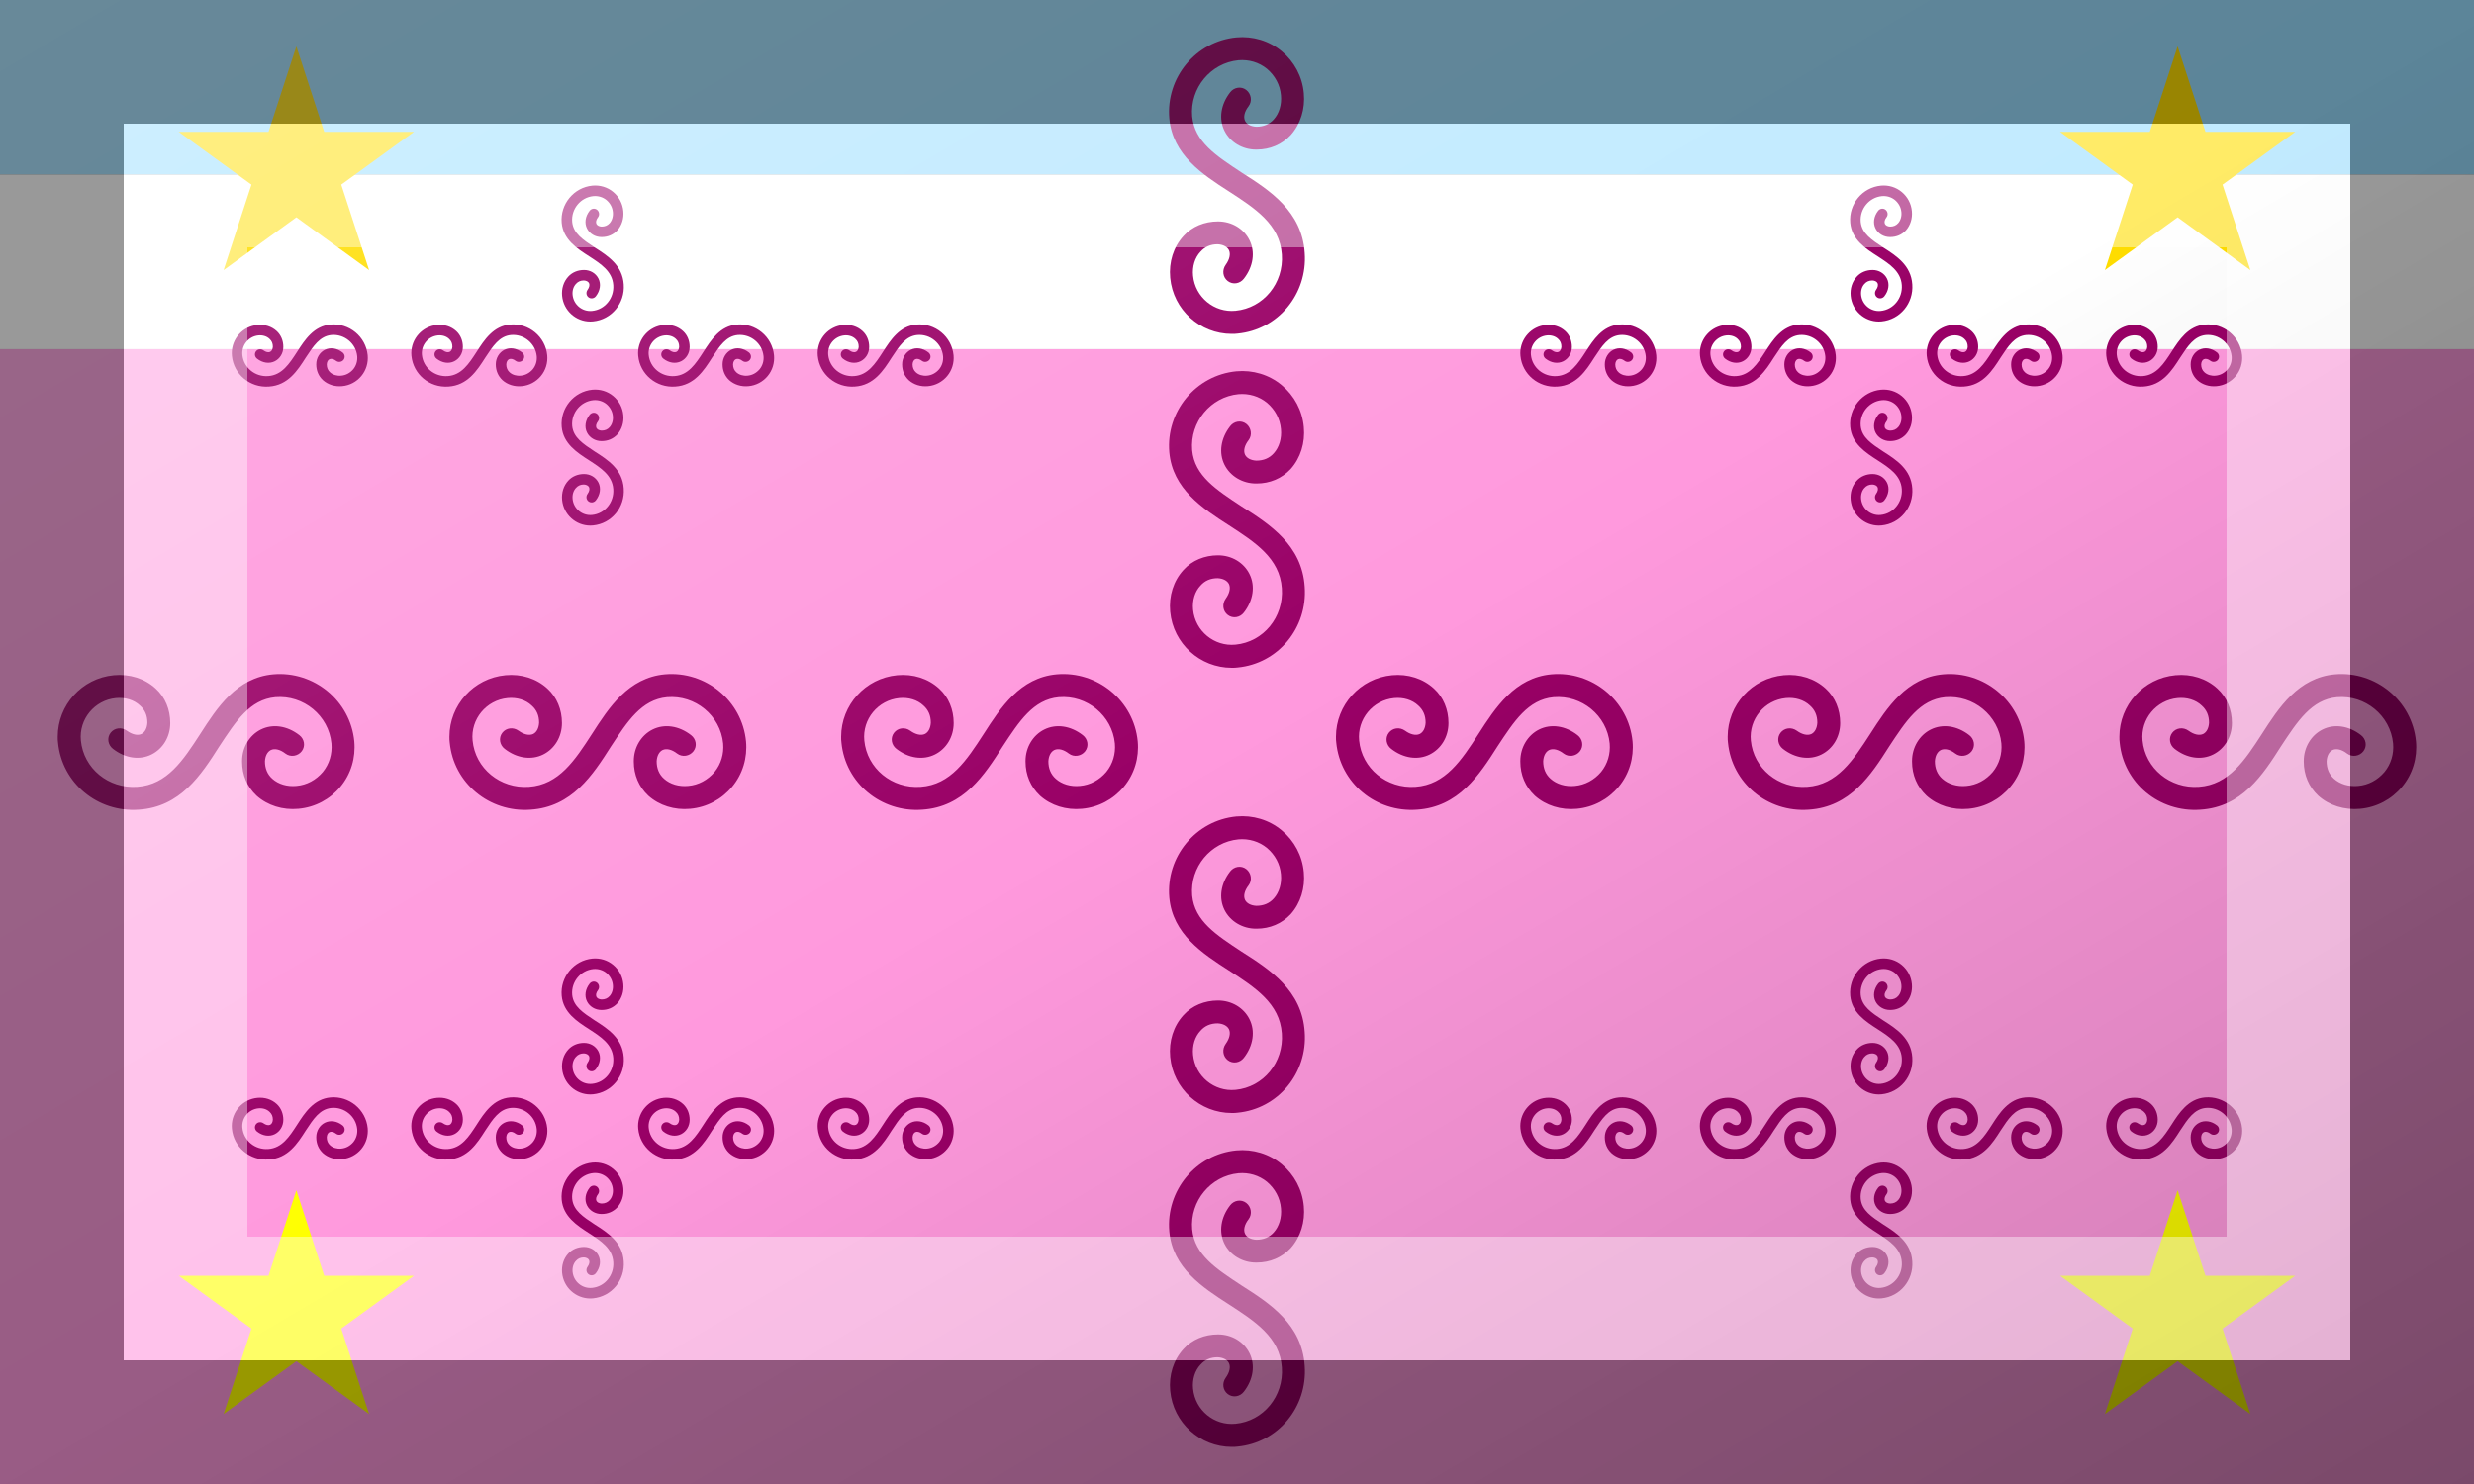 <?xml version="1.0"?>
<svg xmlns="http://www.w3.org/2000/svg" xmlns:xlink="http://www.w3.org/1999/xlink" version="1.1" width="600" height="360" viewBox="0 0 600 360">
<rect x="0" y="0" width="600" height="360" fill="#808080" stroke="none"/>
<!-- Generated by Kreative Vexillo v1.0 -->
<style>
.blue{fill:rgb(153,221,255);}
.gold{fill:rgb(255,221,0);}
.pink{fill:rgb(255,153,221);}
.purple{fill:rgb(153,0,102);}
.white{fill:rgb(255,255,255);}
.yellow{fill:rgb(255,255,0);}
</style>
<defs>
<path id="curl" d="M -0.018 0.5 C -0.124 0.5 -0.215 0.419 -0.225 0.311 C -0.23 0.258 -0.214 0.207 -0.18 0.17 C -0.151 0.138 -0.109 0.121 -0.064 0.121 C -0.017 0.121 0.023 0.146 0.042 0.184 C 0.062 0.224 0.055 0.273 0.023 0.314 C 0.01 0.331 -0.014 0.335 -0.031 0.322 C -0.048 0.309 -0.051 0.285 -0.038 0.267 C -0.025 0.249 -0.021 0.231 -0.027 0.218 C -0.033 0.206 -0.047 0.199 -0.065 0.198 C -0.089 0.198 -0.108 0.206 -0.123 0.223 C -0.142 0.243 -0.151 0.273 -0.148 0.304 C -0.141 0.376 -0.077 0.429 -0.005 0.422 C 0.089 0.413 0.158 0.329 0.151 0.232 C 0.144 0.131 0.061 0.077 -0.027 0.02 C -0.116 -0.037 -0.217 -0.103 -0.228 -0.226 C -0.24 -0.363 -0.139 -0.486 -0.002 -0.499 C 0.053 -0.504 0.108 -0.488 0.151 -0.452 C 0.193 -0.417 0.22 -0.367 0.225 -0.311 C 0.23 -0.258 0.214 -0.207 0.181 -0.17 C 0.151 -0.138 0.111 -0.121 0.066 -0.121 C 0.065 -0.121 0.065 -0.121 0.064 -0.121 C 0.018 -0.121 -0.023 -0.146 -0.042 -0.184 C -0.062 -0.224 -0.055 -0.273 -0.023 -0.314 C -0.01 -0.331 0.014 -0.335 0.031 -0.322 C 0.048 -0.309 0.052 -0.284 0.039 -0.267 C 0.025 -0.249 0.021 -0.231 0.027 -0.218 C 0.033 -0.206 0.047 -0.199 0.065 -0.198 C 0.089 -0.198 0.109 -0.206 0.124 -0.223 C 0.142 -0.243 0.151 -0.273 0.148 -0.304 C 0.145 -0.339 0.128 -0.37 0.101 -0.393 C 0.074 -0.415 0.04 -0.425 0.005 -0.422 C -0.089 -0.413 -0.159 -0.328 -0.151 -0.233 C -0.143 -0.147 -0.07 -0.1 0.015 -0.044 C 0.111 0.017 0.219 0.087 0.228 0.227 C 0.238 0.366 0.138 0.486 0.002 0.499 C -0.004 0.5 -0.011 0.5 -0.018 0.5 Z"/>
<path id="star" d="M 0.0 -1.0 L 0.225 -0.309 L 0.951 -0.309 L 0.363 0.118 L 0.588 0.809 L 0.0 0.382 L -0.588 0.809 L -0.363 0.118 L -0.951 -0.309 L -0.225 -0.309 Z"/>
<linearGradient id="glaze" x1="0%" y1="0%" x2="100%" y2="100%">
<stop offset="0%" stop-color="rgb(255,255,255)" stop-opacity="0.2"/>
<stop offset="49.999%" stop-color="rgb(255,255,255)" stop-opacity="0.0"/>
<stop offset="50.001%" stop-color="rgb(0,0,0)" stop-opacity="0.0"/>
<stop offset="100%" stop-color="rgb(0,0,0)" stop-opacity="0.2"/>
</linearGradient>
</defs>
<g>
<g>
<rect x="0" y="0" width="600" height="42.353" class="blue"/>
<rect x="0" y="42.353" width="600" height="42.353" class="white"/>
<rect x="0" y="84.706" width="600" height="275.294" class="pink"/>
</g>
<g>
<use xlink:href="#curl" transform="translate(300 45) scale(72 72) rotate(0)" class="purple"/>
<use xlink:href="#curl" transform="translate(300 126) scale(72 72) rotate(0)" class="purple"/>
<use xlink:href="#curl" transform="translate(300 234) scale(72 72) rotate(0)" class="purple"/>
<use xlink:href="#curl" transform="translate(300 315) scale(72 72) rotate(0)" class="purple"/>
<use xlink:href="#curl" transform="translate(50 180) scale(72 72) rotate(90)" class="purple"/>
<use xlink:href="#curl" transform="translate(145 180) scale(72 72) rotate(90)" class="purple"/>
<use xlink:href="#curl" transform="translate(240 180) scale(72 72) rotate(90)" class="purple"/>
<use xlink:href="#curl" transform="translate(360 180) scale(72 72) rotate(90)" class="purple"/>
<use xlink:href="#curl" transform="translate(455 180) scale(72 72) rotate(90)" class="purple"/>
<use xlink:href="#curl" transform="translate(550 180) scale(72 72) rotate(90)" class="purple"/>
</g>
<g>
<use xlink:href="#curl" transform="translate(143.75 61.5) scale(33 33) rotate(0)" class="purple"/>
<use xlink:href="#curl" transform="translate(143.75 111) scale(33 33) rotate(0)" class="purple"/>
<use xlink:href="#curl" transform="translate(72.708 86.25) scale(33 33) rotate(90)" class="purple"/>
<use xlink:href="#curl" transform="translate(116.25 86.25) scale(33 33) rotate(90)" class="purple"/>
<use xlink:href="#curl" transform="translate(171.25 86.25) scale(33 33) rotate(90)" class="purple"/>
<use xlink:href="#curl" transform="translate(214.792 86.25) scale(33 33) rotate(90)" class="purple"/>
</g>
<g>
<use xlink:href="#curl" transform="translate(456.25 61.5) scale(33 33) rotate(0)" class="purple"/>
<use xlink:href="#curl" transform="translate(456.25 111) scale(33 33) rotate(0)" class="purple"/>
<use xlink:href="#curl" transform="translate(385.208 86.25) scale(33 33) rotate(90)" class="purple"/>
<use xlink:href="#curl" transform="translate(428.75 86.25) scale(33 33) rotate(90)" class="purple"/>
<use xlink:href="#curl" transform="translate(483.75 86.25) scale(33 33) rotate(90)" class="purple"/>
<use xlink:href="#curl" transform="translate(527.292 86.25) scale(33 33) rotate(90)" class="purple"/>
</g>
<g>
<use xlink:href="#curl" transform="translate(143.75 249) scale(33 33) rotate(0)" class="purple"/>
<use xlink:href="#curl" transform="translate(143.75 298.5) scale(33 33) rotate(0)" class="purple"/>
<use xlink:href="#curl" transform="translate(72.708 273.75) scale(33 33) rotate(90)" class="purple"/>
<use xlink:href="#curl" transform="translate(116.25 273.75) scale(33 33) rotate(90)" class="purple"/>
<use xlink:href="#curl" transform="translate(171.25 273.75) scale(33 33) rotate(90)" class="purple"/>
<use xlink:href="#curl" transform="translate(214.792 273.75) scale(33 33) rotate(90)" class="purple"/>
</g>
<g>
<use xlink:href="#curl" transform="translate(456.25 249) scale(33 33) rotate(0)" class="purple"/>
<use xlink:href="#curl" transform="translate(456.25 298.5) scale(33 33) rotate(0)" class="purple"/>
<use xlink:href="#curl" transform="translate(385.208 273.75) scale(33 33) rotate(90)" class="purple"/>
<use xlink:href="#curl" transform="translate(428.75 273.75) scale(33 33) rotate(90)" class="purple"/>
<use xlink:href="#curl" transform="translate(483.75 273.75) scale(33 33) rotate(90)" class="purple"/>
<use xlink:href="#curl" transform="translate(527.292 273.75) scale(33 33) rotate(90)" class="purple"/>
</g>
<g>
<use xlink:href="#star" transform="translate(71.875 41.25) scale(30 30) rotate(0)" class="gold"/>
<use xlink:href="#star" transform="translate(528.125 41.25) scale(30 30) rotate(0)" class="gold"/>
<use xlink:href="#star" transform="translate(71.875 318.75) scale(30 30) rotate(0)" class="yellow"/>
<use xlink:href="#star" transform="translate(528.125 318.75) scale(30 30) rotate(0)" class="yellow"/>
</g>
</g>
<g>
<rect x="0" y="0" width="600" height="360" fill="url(#glaze)"/>
<path d="M 30 30 L 570 30 L 570 330 L 30 330 Z M 60 60 L 60 300 L 540 300 L 540 60 Z" fill="rgb(255,255,255)" opacity="0.4"/>
<path d="M 0 0 L 600 0 L 600 360 L 0 360 Z M 30 30 L 30 330 L 570 330 L 570 30 Z" fill="rgb(0,0,0)" opacity="0.4"/>
</g>
</svg>
